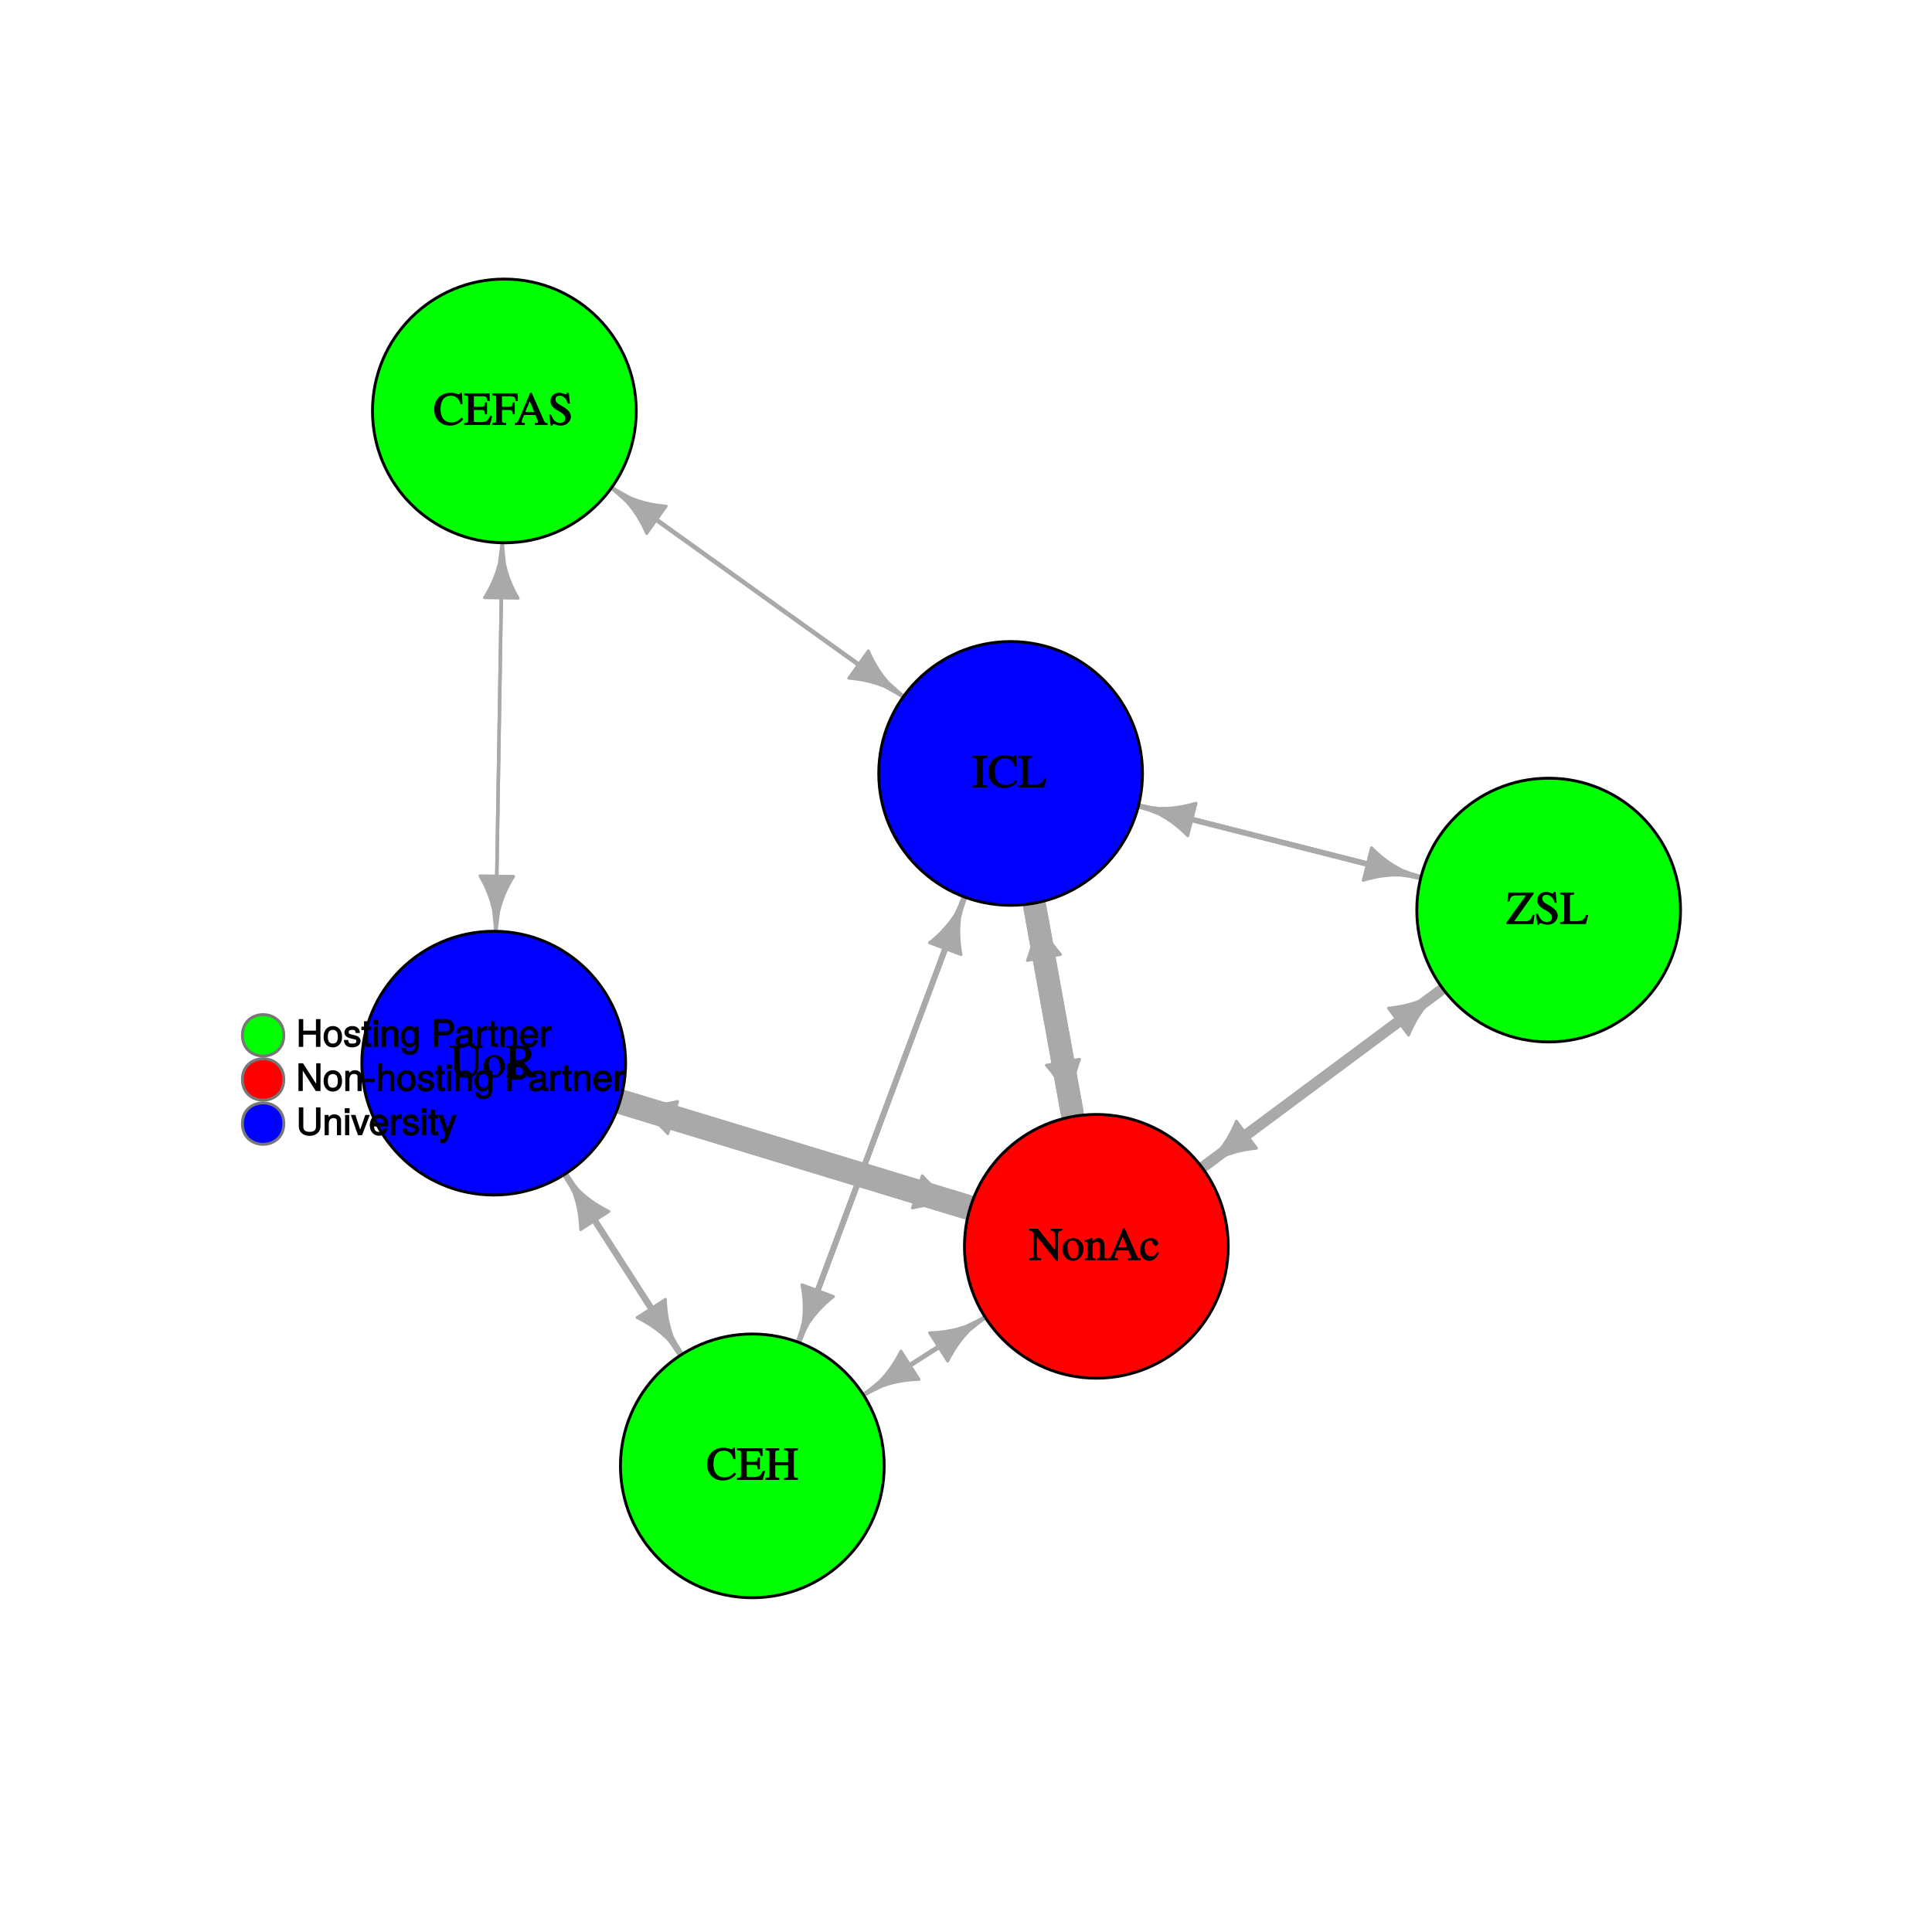 <?xml version="1.0" encoding="UTF-8"?>
<svg xmlns="http://www.w3.org/2000/svg" xmlns:xlink="http://www.w3.org/1999/xlink" width="504pt" height="504pt" viewBox="0 0 504 504" version="1.1">
<defs>
<g>
<symbol overflow="visible" id="glyph0-0">
<path style="stroke:none;" d=""/>
</symbol>
<symbol overflow="visible" id="glyph0-1">
<path style="stroke:none;" d="M 3.906 -0.141 L 3.906 -0.516 C 2.797 -0.562 2.734 -0.578 2.734 -1.453 L 2.734 -6.781 C 2.734 -7.656 2.766 -7.672 3.906 -7.719 L 3.906 -8.25 L 0.078 -8.25 L 0.078 -7.719 C 1.234 -7.656 1.234 -7.672 1.234 -6.781 L 1.234 -1.453 C 1.234 -0.547 1.219 -0.562 0.078 -0.516 L 0.078 0 L 3.906 0 Z M 3.906 -0.141 "/>
</symbol>
<symbol overflow="visible" id="glyph0-2">
<path style="stroke:none;" d="M 7.688 -1.609 L 7.375 -1.922 C 6.391 -0.969 5.703 -0.656 4.703 -0.656 C 3.984 -0.656 3.438 -0.828 2.922 -1.25 C 2.219 -1.844 1.859 -2.812 1.859 -4.203 C 1.859 -6.375 2.844 -7.625 4.578 -7.625 C 5.281 -7.625 5.781 -7.422 6.266 -6.938 C 6.641 -6.547 6.797 -6.328 7.062 -5.406 L 7.578 -5.406 L 7.453 -8.406 L 6.984 -8.406 C 6.859 -8 6.812 -8.016 6.594 -8.016 C 6.469 -8.016 6.297 -8.047 6.109 -8.125 C 5.516 -8.312 4.938 -8.406 4.344 -8.406 C 3.422 -8.406 2.359 -8.016 1.625 -7.422 C 0.719 -6.656 0.188 -5.406 0.188 -4.047 C 0.188 -1.609 1.938 0.172 4.312 0.172 C 5.672 0.172 6.953 -0.422 7.781 -1.516 Z M 7.688 -1.609 "/>
</symbol>
<symbol overflow="visible" id="glyph0-3">
<path style="stroke:none;" d="M 7.172 -2.391 L 6.797 -2.391 C 6.547 -1.812 6.422 -1.641 6.25 -1.453 C 5.828 -0.953 5.281 -0.766 4.25 -0.766 L 3.438 -0.766 C 2.562 -0.766 2.547 -0.688 2.547 -1.109 L 2.547 -6.781 C 2.547 -7.625 2.578 -7.656 3.656 -7.719 L 3.656 -8.25 L 0 -8.25 L 0 -7.719 C 1.031 -7.641 1.047 -7.625 1.047 -6.781 L 1.047 -1.453 C 1.047 -0.594 1.016 -0.594 0 -0.516 L 0 0 L 6.703 0 L 7.344 -2.391 Z M 7.172 -2.391 "/>
</symbol>
<symbol overflow="visible" id="glyph0-4">
<path style="stroke:none;" d="M 8.594 -7.859 L 8.594 -8.25 L 5.531 -8.25 L 5.531 -7.719 C 6.609 -7.641 6.656 -7.531 6.656 -6.328 L 6.656 -3.078 C 6.656 -2.266 6.609 -1.922 6.422 -1.562 C 6.094 -0.984 5.438 -0.656 4.531 -0.656 C 3.688 -0.656 3.188 -0.906 2.875 -1.469 C 2.656 -1.844 2.609 -2.188 2.609 -2.938 L 2.609 -6.781 C 2.609 -7.641 2.609 -7.625 3.703 -7.734 L 3.703 -8.25 L 0.031 -8.25 L 0.031 -7.719 C 1.109 -7.641 1.109 -7.656 1.109 -6.781 L 1.109 -3.031 C 1.109 -0.953 2.219 0.172 4.266 0.172 C 5.562 0.172 6.562 -0.281 7.031 -1.109 C 7.312 -1.609 7.469 -2.266 7.469 -3.188 L 7.469 -6.328 C 7.469 -7.547 7.469 -7.594 8.594 -7.734 Z M 8.594 -7.859 "/>
</symbol>
<symbol overflow="visible" id="glyph0-5">
<path style="stroke:none;" d="M 5.766 -2.953 C 5.766 -4.531 4.531 -5.812 3 -5.812 C 1.438 -5.812 0.203 -4.516 0.203 -2.859 C 0.203 -1.234 1.469 0.125 2.969 0.125 C 4.484 0.125 5.766 -1.297 5.766 -2.953 Z M 4.422 -2.531 C 4.422 -1.172 4.016 -0.516 3.125 -0.516 C 2.656 -0.516 2.297 -0.75 2.047 -1.234 C 1.719 -1.859 1.562 -2.594 1.562 -3.438 C 1.562 -4.578 1.984 -5.188 2.844 -5.188 C 3.859 -5.188 4.422 -4.172 4.422 -2.531 Z M 4.422 -2.531 "/>
</symbol>
<symbol overflow="visible" id="glyph0-6">
<path style="stroke:none;" d="M 8.047 -0.141 L 8.047 -0.516 C 7.453 -0.562 7.312 -0.641 6.953 -1.047 L 4.641 -3.875 C 5.203 -3.984 5.656 -4.156 6.047 -4.484 C 6.438 -4.797 6.703 -5.406 6.703 -5.969 C 6.703 -6.484 6.5 -7.047 6.188 -7.391 C 5.734 -7.891 4.641 -8.25 3.516 -8.25 L 0.062 -8.25 L 0.062 -7.734 C 1.109 -7.625 1.078 -7.625 1.078 -6.781 L 1.078 -1.578 C 1.078 -0.594 1.109 -0.594 0.062 -0.516 L 0.062 0 L 3.656 0 L 3.656 -0.516 C 2.609 -0.594 2.578 -0.594 2.578 -1.453 L 2.578 -3.672 L 3.062 -3.688 L 5.906 0 L 8.047 0 Z M 5.109 -6 C 5.109 -5.406 4.891 -5 4.469 -4.781 C 3.906 -4.469 3.594 -4.438 2.578 -4.422 L 2.578 -7.219 C 2.578 -7.547 2.578 -7.5 3.062 -7.5 C 4.562 -7.5 5.109 -7.125 5.109 -6 Z M 5.109 -6 "/>
</symbol>
<symbol overflow="visible" id="glyph0-7">
<path style="stroke:none;" d="M 7.156 -2.328 L 6.75 -2.328 C 6.078 -0.875 5.719 -0.75 4 -0.75 L 3.672 -0.75 C 3.094 -0.75 2.719 -0.75 2.609 -0.828 C 2.531 -0.875 2.547 -0.875 2.547 -1.109 L 2.547 -3.922 L 4.266 -3.922 C 5.25 -3.922 5.281 -3.906 5.453 -2.766 L 5.984 -2.766 L 5.984 -5.859 L 5.453 -5.859 C 5.281 -4.719 5.234 -4.719 4.266 -4.719 L 2.547 -4.719 L 2.547 -7.219 C 2.547 -7.562 2.484 -7.484 2.812 -7.484 L 4.422 -7.484 C 5.781 -7.484 5.906 -7.453 6.125 -6.234 L 6.688 -6.234 L 6.641 -8.25 L 0 -8.25 L 0 -7.719 C 1.031 -7.641 1.047 -7.625 1.047 -6.781 L 1.047 -1.453 C 1.047 -0.594 1.016 -0.594 0 -0.516 L 0 0 L 6.719 0 L 7.328 -2.328 Z M 7.156 -2.328 "/>
</symbol>
<symbol overflow="visible" id="glyph0-8">
<path style="stroke:none;" d="M 8.562 -0.141 L 8.562 -0.516 C 7.531 -0.594 7.5 -0.594 7.5 -1.453 L 7.5 -6.781 C 7.5 -7.641 7.5 -7.625 8.562 -7.734 L 8.562 -8.25 L 4.938 -8.25 L 4.938 -7.734 C 6.016 -7.625 6 -7.641 6 -6.781 L 6 -4.609 L 2.641 -4.609 L 2.641 -6.781 C 2.641 -7.641 2.641 -7.625 3.703 -7.734 L 3.703 -8.25 L 0.078 -8.25 L 0.078 -7.734 C 1.156 -7.625 1.141 -7.641 1.141 -6.781 L 1.141 -1.578 C 1.141 -0.578 1.156 -0.594 0.078 -0.516 L 0.078 0 L 3.703 0 L 3.703 -0.516 C 2.656 -0.594 2.641 -0.594 2.641 -1.453 L 2.641 -3.781 L 6 -3.781 L 6 -1.578 C 6 -0.578 6.031 -0.594 4.938 -0.516 L 4.938 0 L 8.562 0 Z M 8.562 -0.141 "/>
</symbol>
<symbol overflow="visible" id="glyph0-9">
<path style="stroke:none;" d="M 7.156 -2.406 L 6.797 -2.406 C 6.547 -1.578 6.453 -1.438 6.219 -1.172 C 5.922 -0.875 5.516 -0.75 4.828 -0.75 L 2.016 -0.75 L 7.062 -7.859 L 7.062 -8.25 L 0.484 -8.25 L 0.219 -5.891 L 0.797 -5.891 C 0.922 -6.625 0.984 -6.75 1.188 -7.016 C 1.469 -7.359 1.906 -7.484 2.703 -7.484 L 5.062 -7.484 L -0.031 -0.375 L -0.031 0 L 6.984 0 L 7.312 -2.406 Z M 7.156 -2.406 "/>
</symbol>
<symbol overflow="visible" id="glyph0-10">
<path style="stroke:none;" d="M 6.031 -2.156 C 6.031 -3.156 5.328 -4.031 3.75 -4.891 C 2.484 -5.578 2.016 -6 2.016 -6.656 C 2.016 -7.312 2.391 -7.625 3.125 -7.625 C 3.672 -7.625 4.062 -7.422 4.484 -7 C 4.859 -6.609 4.984 -6.406 5.219 -5.562 L 5.766 -5.562 L 5.484 -8.406 L 4.984 -8.406 C 4.922 -7.984 4.938 -8 4.734 -8 C 4.609 -8 4.422 -8.047 4.203 -8.141 C 3.75 -8.312 3.328 -8.406 2.906 -8.406 C 2.438 -8.406 1.828 -8.172 1.438 -7.859 C 0.969 -7.469 0.703 -6.859 0.703 -6.188 C 0.703 -5.25 1.266 -4.469 2.609 -3.75 C 3.484 -3.281 4.109 -2.812 4.406 -2.359 C 4.516 -2.188 4.531 -2.047 4.531 -1.75 C 4.531 -0.953 4.078 -0.562 3.203 -0.562 C 2.125 -0.562 1.516 -1.062 0.859 -2.688 L 0.344 -2.688 L 0.75 0.156 L 1.25 0.156 C 1.266 -0.219 1.281 -0.234 1.469 -0.234 C 1.594 -0.234 1.797 -0.188 2.031 -0.109 C 2.484 0.078 2.969 0.172 3.438 0.172 C 4.844 0.172 6.031 -0.922 6.031 -2.156 Z M 6.031 -2.156 "/>
</symbol>
<symbol overflow="visible" id="glyph0-11">
<path style="stroke:none;" d="M 6.688 -6.375 L 6.641 -8.25 L 0 -8.25 L 0 -7.719 C 1.031 -7.641 1.047 -7.625 1.047 -6.781 L 1.047 -1.578 C 1.047 -0.594 1.062 -0.594 0 -0.516 L 0 0 L 3.641 0 L 3.641 -0.516 C 2.578 -0.578 2.547 -0.594 2.547 -1.453 L 2.547 -3.922 L 4.156 -3.922 C 5.125 -3.922 5.188 -3.891 5.359 -2.766 L 5.875 -2.766 L 5.875 -5.859 L 5.359 -5.859 C 5.188 -4.734 5.109 -4.719 4.156 -4.719 L 2.547 -4.719 L 2.547 -7.219 C 2.547 -7.562 2.469 -7.484 2.797 -7.484 L 4.422 -7.484 C 5.781 -7.484 5.906 -7.453 6.125 -6.234 L 6.688 -6.234 Z M 6.688 -6.375 "/>
</symbol>
<symbol overflow="visible" id="glyph0-12">
<path style="stroke:none;" d="M 8.609 -0.141 L 8.609 -0.516 C 7.938 -0.562 7.938 -0.531 7.531 -1.422 L 4.469 -8.391 L 4.078 -8.391 L 1.531 -2.344 C 0.75 -0.594 0.75 -0.562 0.031 -0.516 L 0.031 0 L 2.688 0 L 2.688 -0.531 C 1.984 -0.531 1.875 -0.531 1.875 -0.859 C 1.875 -1.016 1.906 -1.172 1.969 -1.328 L 2.453 -2.594 L 5.453 -2.594 L 5.875 -1.578 C 6.031 -1.25 6.109 -0.953 6.109 -0.766 C 6.109 -0.656 6.078 -0.641 5.969 -0.594 C 5.828 -0.5 5.844 -0.531 5.266 -0.531 L 5.266 0 L 8.609 0 Z M 5.359 -3.391 L 2.781 -3.391 L 4.109 -6.531 L 3.828 -6.531 L 5.156 -3.391 Z M 5.359 -3.391 "/>
</symbol>
<symbol overflow="visible" id="glyph0-13">
<path style="stroke:none;" d="M 8.609 -7.859 L 8.609 -8.25 L 5.516 -8.25 L 5.516 -7.719 C 6.125 -7.688 6.188 -7.672 6.359 -7.562 C 6.594 -7.391 6.672 -7.062 6.672 -6.328 L 6.672 -2.281 L 6.906 -2.391 L 2.25 -8.25 L 0 -8.25 L 0 -7.719 C 0.656 -7.719 0.719 -7.656 1.156 -7.141 L 1.156 -1.906 C 1.156 -0.672 1.141 -0.594 0 -0.516 L 0 0 L 3.094 0 L 3.094 -0.516 C 2.047 -0.578 1.969 -0.703 1.969 -1.906 L 1.969 -6.609 L 1.734 -6.5 L 7.062 0.125 L 7.469 0.125 L 7.469 -6.328 C 7.469 -7.047 7.562 -7.375 7.781 -7.531 C 7.953 -7.656 8.031 -7.672 8.609 -7.734 Z M 8.609 -7.859 "/>
</symbol>
<symbol overflow="visible" id="glyph0-14">
<path style="stroke:none;" d="M 5.953 -0.141 L 5.953 -0.453 C 5.234 -0.547 5.219 -0.531 5.219 -1.109 L 5.219 -3.859 C 5.219 -4.984 4.562 -5.812 3.672 -5.812 C 3.125 -5.812 2.641 -5.562 2.062 -5.016 L 2.062 -5.75 L 1.844 -5.812 C 1.266 -5.609 0.859 -5.469 0.047 -5.234 L 0.047 -4.703 C 0.359 -4.844 0.391 -4.828 0.516 -4.828 C 0.859 -4.828 0.812 -4.781 0.812 -4.203 L 0.812 -1.219 C 0.812 -0.547 0.828 -0.531 0.078 -0.469 L 0.078 0 L 2.891 0 L 2.891 -0.469 C 2.141 -0.531 2.094 -0.516 2.094 -0.953 L 2.094 -4.25 C 2.641 -4.75 2.812 -4.859 3.203 -4.859 C 3.797 -4.859 3.938 -4.625 3.938 -3.844 L 3.938 -1.328 C 3.938 -0.578 3.922 -0.531 3.188 -0.469 L 3.188 0 L 5.953 0 Z M 5.953 -0.141 "/>
</symbol>
<symbol overflow="visible" id="glyph0-15">
<path style="stroke:none;" d="M 5.047 -2.016 L 4.734 -2.203 C 4.094 -1.281 3.766 -1.047 3.078 -1.047 C 1.984 -1.047 1.359 -1.844 1.359 -3.234 C 1.359 -4.469 1.891 -5.172 2.859 -5.172 C 3.281 -5.172 3.297 -5.188 3.422 -4.734 L 3.484 -4.469 C 3.594 -4.125 3.953 -3.781 4.219 -3.781 C 4.531 -3.781 4.906 -4.156 4.906 -4.422 C 4.906 -5.094 3.938 -5.812 2.922 -5.812 C 2.359 -5.812 1.688 -5.562 1.203 -5.156 C 0.547 -4.625 0.156 -3.688 0.156 -2.688 C 0.156 -1.141 1.25 0.125 2.578 0.125 C 3.094 0.125 3.641 -0.078 4.062 -0.422 C 4.422 -0.703 4.656 -1.062 5.109 -1.953 Z M 5.047 -2.016 "/>
</symbol>
<symbol overflow="visible" id="glyph1-0">
<path style="stroke:none;" d=""/>
</symbol>
<symbol overflow="visible" id="glyph1-1">
<path style="stroke:none;" d="M 6.312 -0.125 L 6.312 -7.25 L 5.141 -7.25 L 5.141 -4.234 L 1.828 -4.234 L 1.828 -7.25 L 0.656 -7.25 L 0.656 0 L 1.828 0 L 1.828 -3.188 L 5.141 -3.188 L 5.141 0 L 6.312 0 Z M 6.312 -0.125 "/>
</symbol>
<symbol overflow="visible" id="glyph1-2">
<path style="stroke:none;" d="M 5.031 -2.594 C 5.031 -4.344 4.062 -5.438 2.609 -5.438 C 1.203 -5.438 0.203 -4.328 0.203 -2.641 C 0.203 -0.953 1.188 0.141 2.625 0.141 C 4.031 0.141 5.031 -0.953 5.031 -2.594 Z M 3.922 -2.609 C 3.922 -1.422 3.5 -0.859 2.625 -0.859 C 1.734 -0.859 1.312 -1.422 1.312 -2.641 C 1.312 -3.844 1.734 -4.438 2.625 -4.438 C 3.516 -4.438 3.922 -3.859 3.922 -2.609 Z M 3.922 -2.609 "/>
</symbol>
<symbol overflow="visible" id="glyph1-3">
<path style="stroke:none;" d="M 4.531 -1.531 C 4.531 -2.281 3.984 -2.797 2.984 -3.031 L 2.219 -3.219 C 1.562 -3.375 1.422 -3.438 1.422 -3.797 C 1.422 -4.266 1.703 -4.438 2.344 -4.438 C 3 -4.438 3.188 -4.281 3.219 -3.625 L 4.344 -3.625 C 4.328 -4.734 3.547 -5.438 2.375 -5.438 C 1.203 -5.438 0.312 -4.688 0.312 -3.766 C 0.312 -2.969 0.859 -2.469 2.047 -2.188 L 2.797 -2 C 3.344 -1.875 3.422 -1.828 3.422 -1.469 C 3.422 -1 3.094 -0.859 2.391 -0.859 C 1.672 -0.859 1.406 -0.891 1.281 -1.797 L 0.172 -1.797 C 0.219 -0.5 1.016 0.141 2.328 0.141 C 3.594 0.141 4.531 -0.562 4.531 -1.531 Z M 4.531 -1.531 "/>
</symbol>
<symbol overflow="visible" id="glyph1-4">
<path style="stroke:none;" d="M 2.578 -0.125 L 2.578 -0.969 C 2.328 -0.906 2.203 -0.891 2.047 -0.891 C 1.703 -0.891 1.75 -0.859 1.75 -1.203 L 1.75 -4.375 L 2.578 -4.375 L 2.578 -5.281 L 1.75 -5.281 L 1.75 -6.672 L 0.672 -6.672 L 0.672 -5.281 L -0.016 -5.281 L -0.016 -4.375 L 0.672 -4.375 L 0.672 -0.859 C 0.672 -0.344 1.156 0.062 1.781 0.062 C 1.969 0.062 2.172 0.047 2.578 -0.016 Z M 2.578 -0.125 "/>
</symbol>
<symbol overflow="visible" id="glyph1-5">
<path style="stroke:none;" d="M 1.609 -0.125 L 1.609 -5.281 L 0.531 -5.281 L 0.531 0 L 1.609 0 Z M 1.703 -5.906 L 1.703 -7.047 L 0.438 -7.047 L 0.438 -5.781 L 1.703 -5.781 Z M 1.703 -5.906 "/>
</symbol>
<symbol overflow="visible" id="glyph1-6">
<path style="stroke:none;" d="M 4.812 -0.125 L 4.812 -3.922 C 4.812 -4.766 4.047 -5.438 3.078 -5.438 C 2.328 -5.438 1.75 -5.109 1.312 -4.406 L 1.547 -4.312 L 1.547 -5.281 L 0.531 -5.281 L 0.531 0 L 1.609 0 L 1.609 -2.891 C 1.609 -3.922 2.031 -4.469 2.844 -4.469 C 3.469 -4.469 3.734 -4.219 3.734 -3.609 L 3.734 0 L 4.812 0 Z M 4.812 -0.125 "/>
</symbol>
<symbol overflow="visible" id="glyph1-7">
<path style="stroke:none;" d="M 4.828 -0.953 L 4.828 -5.281 L 3.812 -5.281 L 3.812 -4.422 L 4.047 -4.516 C 3.641 -5.109 3.062 -5.438 2.422 -5.438 C 1.141 -5.438 0.141 -4.219 0.141 -2.594 C 0.141 -1 1.172 0.141 2.344 0.141 C 2.984 0.141 3.516 -0.156 4.047 -0.797 L 3.812 -0.875 L 3.812 -0.547 C 3.812 0.781 3.406 1.156 2.469 1.156 C 1.844 1.156 1.484 1.062 1.375 0.312 L 0.281 0.312 C 0.391 1.406 1.266 2.094 2.453 2.094 C 4.016 2.094 4.828 1.266 4.828 -0.953 Z M 3.734 -2.609 C 3.734 -1.406 3.359 -0.859 2.516 -0.859 C 1.641 -0.859 1.25 -1.422 1.25 -2.641 C 1.25 -3.844 1.656 -4.438 2.5 -4.438 C 3.375 -4.438 3.734 -3.828 3.734 -2.609 Z M 3.734 -2.609 "/>
</symbol>
<symbol overflow="visible" id="glyph1-8">
<path style="stroke:none;" d=""/>
</symbol>
<symbol overflow="visible" id="glyph1-9">
<path style="stroke:none;" d="M 6.047 -5.062 C 6.047 -6.375 5.141 -7.25 3.766 -7.25 L 0.734 -7.25 L 0.734 0 L 1.906 0 L 1.906 -2.969 L 3.969 -2.969 C 5.109 -2.969 6.047 -3.906 6.047 -5.062 Z M 4.844 -5.109 C 4.844 -4.344 4.484 -4.016 3.625 -4.016 L 1.906 -4.016 L 1.906 -6.203 L 3.625 -6.203 C 4.484 -6.203 4.844 -5.875 4.844 -5.109 Z M 4.844 -5.109 "/>
</symbol>
<symbol overflow="visible" id="glyph1-10">
<path style="stroke:none;" d="M 5.266 -0.141 L 5.266 -0.906 C 5.047 -0.859 5.016 -0.859 4.953 -0.859 C 4.688 -0.859 4.656 -0.875 4.656 -1.125 L 4.656 -3.922 C 4.656 -4.812 3.875 -5.438 2.641 -5.438 C 1.422 -5.438 0.531 -4.828 0.469 -3.547 L 1.547 -3.547 C 1.625 -4.281 1.859 -4.438 2.609 -4.438 C 3.328 -4.438 3.594 -4.281 3.594 -3.812 L 3.594 -3.594 C 3.594 -3.266 3.531 -3.25 2.891 -3.172 C 1.766 -3.031 1.594 -3 1.281 -2.875 C 0.703 -2.625 0.266 -2.047 0.266 -1.422 C 0.266 -0.516 1.031 0.141 2.047 0.141 C 2.703 0.141 3.422 -0.156 3.672 -0.438 C 3.703 -0.328 4.188 0.062 4.578 0.062 C 4.75 0.062 4.875 0.047 5.266 -0.047 Z M 3.594 -1.859 C 3.594 -1.141 3 -0.812 2.219 -0.812 C 1.609 -0.812 1.375 -0.906 1.375 -1.453 C 1.375 -1.969 1.594 -2.078 2.453 -2.203 C 3.297 -2.328 3.469 -2.359 3.594 -2.422 Z M 3.594 -1.859 "/>
</symbol>
<symbol overflow="visible" id="glyph1-11">
<path style="stroke:none;" d="M 3.219 -4.453 L 3.219 -5.375 C 2.938 -5.422 2.875 -5.438 2.766 -5.438 C 2.25 -5.438 1.75 -5.078 1.297 -4.344 L 1.531 -4.234 L 1.531 -5.281 L 0.531 -5.281 L 0.531 0 L 1.609 0 L 1.609 -2.734 C 1.609 -3.859 1.844 -4.312 3.219 -4.328 Z M 3.219 -4.453 "/>
</symbol>
<symbol overflow="visible" id="glyph1-12">
<path style="stroke:none;" d="M 5.062 -2.406 C 5.062 -3.141 5 -3.594 4.859 -3.969 C 4.531 -4.797 3.625 -5.438 2.688 -5.438 C 1.281 -5.438 0.234 -4.266 0.234 -2.609 C 0.234 -0.953 1.25 0.141 2.672 0.141 C 3.812 0.141 4.75 -0.641 4.984 -1.781 L 3.906 -1.781 C 3.641 -0.984 3.344 -0.859 2.703 -0.859 C 1.859 -0.859 1.375 -1.25 1.359 -2.281 L 5.062 -2.281 Z M 4.156 -3.031 C 4.156 -3.031 3.969 -3.172 3.969 -3.188 L 1.375 -3.188 C 1.438 -3.953 1.875 -4.438 2.672 -4.438 C 3.469 -4.438 3.922 -3.906 3.922 -3.125 Z M 4.156 -3.031 "/>
</symbol>
<symbol overflow="visible" id="glyph1-13">
<path style="stroke:none;" d="M 6.328 -0.125 L 6.328 -7.25 L 5.203 -7.25 L 5.203 -1.406 L 5.453 -1.5 L 1.766 -7.25 L 0.578 -7.25 L 0.578 0 L 1.703 0 L 1.703 -5.797 L 1.469 -5.703 L 5.109 0 L 6.328 0 Z M 6.328 -0.125 "/>
</symbol>
<symbol overflow="visible" id="glyph1-14">
<path style="stroke:none;" d="M 2.859 -2.422 L 2.859 -3.25 L 0.297 -3.25 L 0.297 -2.297 L 2.859 -2.297 Z M 2.859 -2.422 "/>
</symbol>
<symbol overflow="visible" id="glyph1-15">
<path style="stroke:none;" d="M 4.797 -0.125 L 4.797 -3.922 C 4.797 -4.766 4.062 -5.438 3.078 -5.438 C 2.375 -5.438 1.828 -5.172 1.359 -4.562 L 1.609 -4.469 L 1.609 -7.25 L 0.531 -7.25 L 0.531 0 L 1.609 0 L 1.609 -2.891 C 1.609 -3.922 2 -4.469 2.828 -4.469 C 3.391 -4.469 3.719 -4.266 3.719 -3.609 L 3.719 0 L 4.797 0 Z M 4.797 -0.125 "/>
</symbol>
<symbol overflow="visible" id="glyph1-16">
<path style="stroke:none;" d="M 6.328 -2.25 L 6.328 -7.25 L 5.156 -7.25 L 5.156 -2.25 C 5.156 -1.312 4.609 -0.875 3.484 -0.875 C 2.453 -0.875 1.844 -1.234 1.844 -2.25 L 1.844 -7.25 L 0.672 -7.25 L 0.672 -2.25 C 0.672 -0.828 1.828 0.172 3.484 0.172 C 5.125 0.172 6.328 -0.859 6.328 -2.25 Z M 6.328 -2.25 "/>
</symbol>
<symbol overflow="visible" id="glyph1-17">
<path style="stroke:none;" d="M 4.656 -5.281 L 3.672 -5.281 L 2.203 -1.078 L 2.469 -1.078 L 1.094 -5.281 L -0.094 -5.281 L 1.766 0 L 2.828 0 L 4.844 -5.281 Z M 4.656 -5.281 "/>
</symbol>
<symbol overflow="visible" id="glyph1-18">
<path style="stroke:none;" d="M 4.578 -5.281 L 3.625 -5.281 L 2.188 -1.234 L 2.469 -1.234 L 1.141 -5.281 L 0 -5.281 L 1.75 -0.109 L 1.438 0.688 C 1.312 1.047 1.281 1.047 0.938 1.047 C 0.828 1.047 0.688 1.031 0.375 0.953 L 0.375 1.906 C 0.578 2.016 0.844 2.094 1.062 2.094 C 1.625 2.094 2.219 1.656 2.484 0.938 L 4.766 -5.281 Z M 4.578 -5.281 "/>
</symbol>
</g>
</defs>
<g id="surface1">
<rect x="0" y="0" width="504" height="504" style="fill:rgb(100%,100%,100%);fill-opacity:1;stroke:none;"/>
<path style="fill:none;stroke-width:1.5;stroke-linecap:round;stroke-linejoin:round;stroke:rgb(66.275%,66.275%,66.275%);stroke-opacity:1;stroke-miterlimit:10;" d="M 251.113 235.344 L 251.074 235.453 L 250.809 236.164 L 250.164 237.895 L 249.074 240.816 L 247.57 244.848 L 245.758 249.699 L 243.789 254.98 L 241.793 260.332 L 239.871 265.48 L 238.082 270.277 L 236.441 274.68 L 234.938 278.703 L 233.555 282.422 L 232.25 285.914 L 230.996 289.273 L 229.867 292.305 L 228.637 295.598 L 227.387 298.953 L 226.078 302.457 L 224.684 306.199 L 223.168 310.266 L 221.508 314.715 L 219.695 319.57 L 217.75 324.781 L 215.73 330.195 L 213.738 335.539 L 211.906 340.453 L 210.379 344.543 L 209.27 347.52 L 208.605 349.297 L 208.328 350.043 L 208.281 350.168 "/>
<path style="fill:none;stroke-width:1.425;stroke-linecap:round;stroke-linejoin:round;stroke:rgb(66.275%,66.275%,66.275%);stroke-opacity:1;stroke-miterlimit:10;" d="M 298.379 210.586 L 298.523 210.621 L 299.418 210.848 L 301.488 211.375 L 304.719 212.195 L 308.742 213.215 L 313.043 214.309 L 317.215 215.367 L 321.031 216.336 L 324.441 217.203 L 327.504 217.98 L 330.324 218.699 L 333.027 219.383 L 334.055 219.645 L 336.711 220.32 L 339.461 221.02 L 342.418 221.77 L 345.695 222.602 L 349.383 223.539 L 353.473 224.578 L 357.836 225.684 L 362.137 226.777 L 365.898 227.73 L 368.645 228.43 L 370.156 228.812 L 370.633 228.934 L 370.66 228.941 "/>
<path style="fill:none;stroke-width:1.125;stroke-linecap:round;stroke-linejoin:round;stroke:rgb(66.275%,66.275%,66.275%);stroke-opacity:1;stroke-miterlimit:10;" d="M 234.5 180.898 L 234.391 180.82 L 233.699 180.324 L 232.059 179.148 L 229.395 177.242 L 225.914 174.75 L 221.98 171.934 L 217.965 169.059 L 214.133 166.316 L 210.621 163.801 L 207.445 161.527 L 204.57 159.469 L 201.91 157.562 L 199.375 155.746 L 197.41 154.344 L 194.934 152.566 L 192.387 150.746 L 189.691 148.812 L 186.75 146.707 L 183.492 144.375 L 179.883 141.789 L 175.957 138.98 L 171.871 136.055 L 167.906 133.219 L 164.445 130.738 L 161.84 128.871 L 160.27 127.746 L 159.629 127.289 L 159.543 127.227 "/>
<path style="fill:none;stroke-width:6;stroke-linecap:round;stroke-linejoin:round;stroke:rgb(66.275%,66.275%,66.275%);stroke-opacity:1;stroke-miterlimit:10;" d="M 270.031 237.027 L 270.062 237.195 L 270.246 238.215 L 270.652 240.453 L 271.242 243.707 L 271.914 247.418 L 272.578 251.066 L 273.176 254.359 L 273.699 257.254 L 274.164 259.828 L 274.598 262.223 L 274.863 263.684 L 275.285 266 L 275.727 268.438 L 276.211 271.125 L 276.766 274.188 L 277.398 277.676 L 278.09 281.473 L 278.77 285.227 L 279.336 288.363 L 279.703 290.379 L 279.848 291.188 L 279.867 291.281 "/>
<path style="fill:none;stroke-width:1.65;stroke-linecap:round;stroke-linejoin:round;stroke:rgb(66.275%,66.275%,66.275%);stroke-opacity:1;stroke-miterlimit:10;" d="M 148.164 307.5 L 148.258 307.645 L 148.816 308.516 L 150.047 310.434 L 151.832 313.211 L 153.863 316.375 L 155.852 319.473 L 157.648 322.266 L 159.219 324.719 L 160.621 326.898 L 161.926 328.934 L 162.66 330.074 L 163.926 332.047 L 165.258 334.121 L 166.73 336.41 L 168.406 339.023 L 170.316 342 L 172.395 345.238 L 174.441 348.422 L 176.137 351.066 L 177.211 352.738 L 177.629 353.391 L 177.672 353.453 "/>
<path style="fill:none;stroke-width:0.9;stroke-linecap:round;stroke-linejoin:round;stroke:rgb(66.275%,66.275%,66.275%);stroke-opacity:1;stroke-miterlimit:10;" d="M 129.383 241.504 L 129.387 241.375 L 129.398 240.551 L 129.43 238.582 L 129.484 235.344 L 129.555 231.039 L 129.637 226.082 L 129.719 220.926 L 129.801 215.918 L 129.875 211.27 L 129.945 207.047 L 130.008 203.215 L 130.066 199.695 L 130.117 196.383 L 130.172 193.176 L 130.191 192.031 L 130.242 188.859 L 130.293 185.609 L 130.352 182.18 L 130.41 178.461 L 130.477 174.371 L 130.551 169.848 L 130.633 164.914 L 130.715 159.719 L 130.801 154.543 L 130.879 149.812 L 130.941 145.984 L 130.984 143.371 L 131.004 142.016 L 131.012 141.613 L 131.012 141.594 "/>
<path style="fill:none;stroke-width:6.45;stroke-linecap:round;stroke-linejoin:round;stroke:rgb(66.275%,66.275%,66.275%);stroke-opacity:1;stroke-miterlimit:10;" d="M 163.09 287.766 L 163.219 287.805 L 164.027 288.051 L 165.945 288.633 L 169.07 289.582 L 173.172 290.828 L 177.832 292.246 L 182.613 293.699 L 187.191 295.09 L 191.402 296.371 L 195.211 297.531 L 198.664 298.578 L 201.852 299.547 L 204.879 300.469 L 207.629 301.305 L 210.574 302.199 L 213.598 303.117 L 216.801 304.094 L 220.285 305.152 L 224.137 306.324 L 228.406 307.621 L 233.047 309.031 L 237.898 310.508 L 242.641 311.945 L 246.832 313.223 L 250.051 314.199 L 252.055 314.809 L 252.934 315.074 L 253.086 315.121 "/>
<path style="fill:none;stroke-width:1.5;stroke-linecap:round;stroke-linejoin:round;stroke:rgb(66.275%,66.275%,66.275%);stroke-opacity:1;stroke-miterlimit:10;" d="M 208.785 348.82 L 208.824 348.711 L 209.09 347.996 L 209.734 346.27 L 210.824 343.348 L 212.328 339.316 L 214.141 334.465 L 216.109 329.184 L 218.105 323.832 L 220.027 318.684 L 221.816 313.883 L 223.457 309.484 L 224.961 305.457 L 226.344 301.742 L 227.648 298.25 L 228.902 294.891 L 230.035 291.855 L 231.262 288.566 L 232.512 285.207 L 233.82 281.707 L 235.215 277.965 L 236.73 273.898 L 238.391 269.449 L 240.203 264.59 L 242.148 259.379 L 244.168 253.969 L 246.16 248.621 L 247.992 243.711 L 249.52 239.621 L 250.629 236.641 L 251.293 234.863 L 251.57 234.117 L 251.617 233.992 "/>
<path style="fill:none;stroke-width:1.65;stroke-linecap:round;stroke-linejoin:round;stroke:rgb(66.275%,66.275%,66.275%);stroke-opacity:1;stroke-miterlimit:10;" d="M 176.895 352.242 L 176.801 352.098 L 176.242 351.227 L 175.012 349.309 L 173.227 346.527 L 171.195 343.367 L 169.207 340.27 L 167.41 337.473 L 165.84 335.023 L 164.438 332.84 L 163.133 330.809 L 162.398 329.668 L 161.133 327.695 L 159.801 325.621 L 158.328 323.328 L 156.652 320.719 L 154.742 317.742 L 152.664 314.504 L 150.617 311.32 L 148.922 308.676 L 147.848 307.004 L 147.43 306.352 L 147.387 306.289 "/>
<path style="fill:none;stroke-width:1.2;stroke-linecap:round;stroke-linejoin:round;stroke:rgb(66.275%,66.275%,66.275%);stroke-opacity:1;stroke-miterlimit:10;" d="M 226.469 363.121 L 226.645 363.008 L 227.641 362.375 L 229.633 361.102 L 232.16 359.488 L 234.656 357.895 L 238.719 355.305 L 240.398 354.23 L 241.332 353.637 L 242.945 352.605 L 244.688 351.492 L 246.703 350.207 L 249.078 348.691 L 251.73 347 L 254.273 345.375 L 256.113 344.199 L 256.91 343.691 L 257.004 343.633 "/>
<path style="fill:none;stroke-width:1.425;stroke-linecap:round;stroke-linejoin:round;stroke:rgb(66.275%,66.275%,66.275%);stroke-opacity:1;stroke-miterlimit:10;" d="M 369.262 228.586 L 369.117 228.551 L 368.223 228.32 L 366.152 227.797 L 362.922 226.977 L 358.898 225.953 L 354.598 224.863 L 350.426 223.805 L 346.609 222.832 L 343.199 221.969 L 340.137 221.191 L 337.316 220.473 L 334.613 219.789 L 333.586 219.527 L 330.93 218.852 L 328.18 218.152 L 325.223 217.402 L 321.945 216.57 L 318.258 215.633 L 314.168 214.594 L 309.805 213.488 L 305.504 212.395 L 301.742 211.438 L 298.996 210.742 L 297.484 210.359 L 297.008 210.238 L 296.98 210.23 "/>
<path style="fill:none;stroke-width:2.85;stroke-linecap:round;stroke-linejoin:round;stroke:rgb(66.275%,66.275%,66.275%);stroke-opacity:1;stroke-miterlimit:10;" d="M 375.238 258.789 L 375.121 258.879 L 374.383 259.426 L 372.684 260.688 L 370.012 262.676 L 366.664 265.164 L 363.051 267.852 L 359.523 270.473 L 356.277 272.883 L 353.371 275.047 L 350.762 276.984 L 348.367 278.766 L 346.086 280.461 L 344.809 281.41 L 342.574 283.07 L 340.27 284.785 L 337.793 286.629 L 335.051 288.664 L 331.98 290.949 L 328.566 293.484 L 324.914 296.199 L 321.277 298.906 L 318.035 301.312 L 315.598 303.125 L 314.172 304.184 L 313.652 304.57 L 313.609 304.605 "/>
<path style="fill:none;stroke-width:1.125;stroke-linecap:round;stroke-linejoin:round;stroke:rgb(66.275%,66.275%,66.275%);stroke-opacity:1;stroke-miterlimit:10;" d="M 160.711 128.066 L 160.82 128.145 L 161.516 128.641 L 163.156 129.812 L 165.816 131.719 L 169.297 134.211 L 173.23 137.031 L 177.25 139.906 L 181.078 142.648 L 184.594 145.164 L 187.766 147.438 L 190.641 149.496 L 193.305 151.398 L 195.84 153.215 L 197.801 154.621 L 200.277 156.395 L 202.824 158.219 L 205.523 160.148 L 208.465 162.254 L 211.723 164.59 L 215.332 167.172 L 219.254 169.984 L 223.34 172.906 L 227.305 175.746 L 230.77 178.227 L 233.375 180.09 L 234.945 181.215 L 235.582 181.672 L 235.672 181.738 "/>
<path style="fill:none;stroke-width:0.9;stroke-linecap:round;stroke-linejoin:round;stroke:rgb(66.275%,66.275%,66.275%);stroke-opacity:1;stroke-miterlimit:10;" d="M 130.988 143.035 L 130.984 143.164 L 130.973 143.992 L 130.941 145.961 L 130.887 149.195 L 130.816 153.5 L 130.738 158.457 L 130.652 163.617 L 130.57 168.621 L 130.496 173.27 L 130.426 177.496 L 130.363 181.328 L 130.309 184.844 L 130.254 188.156 L 130.199 191.367 L 130.184 192.512 L 130.129 195.684 L 130.078 198.934 L 130.023 202.363 L 129.961 206.078 L 129.895 210.172 L 129.82 214.695 L 129.742 219.625 L 129.656 224.824 L 129.57 230 L 129.496 234.727 L 129.434 238.559 L 129.391 241.168 L 129.367 242.527 L 129.359 242.93 L 129.359 242.945 "/>
<path style="fill:none;stroke-width:6;stroke-linecap:round;stroke-linejoin:round;stroke:rgb(66.275%,66.275%,66.275%);stroke-opacity:1;stroke-miterlimit:10;" d="M 279.609 289.863 L 279.578 289.695 L 279.395 288.68 L 278.988 286.441 L 278.398 283.188 L 277.727 279.473 L 277.066 275.824 L 276.469 272.531 L 275.941 269.637 L 275.477 267.062 L 275.043 264.672 L 274.355 260.891 L 273.914 258.453 L 273.43 255.766 L 272.875 252.703 L 272.242 249.219 L 271.555 245.418 L 270.875 241.668 L 270.305 238.527 L 269.938 236.512 L 269.793 235.703 L 269.777 235.613 "/>
<path style="fill:none;stroke-width:6.45;stroke-linecap:round;stroke-linejoin:round;stroke:rgb(66.275%,66.275%,66.275%);stroke-opacity:1;stroke-miterlimit:10;" d="M 251.711 314.703 L 251.582 314.664 L 250.773 314.418 L 248.855 313.836 L 245.73 312.887 L 241.629 311.641 L 236.969 310.223 L 232.188 308.77 L 227.609 307.379 L 223.398 306.098 L 219.59 304.938 L 216.137 303.891 L 212.949 302.922 L 209.922 302 L 207.172 301.164 L 204.227 300.27 L 201.203 299.352 L 198 298.379 L 194.516 297.316 L 190.664 296.148 L 186.395 294.848 L 181.754 293.438 L 176.902 291.965 L 172.16 290.523 L 167.969 289.246 L 164.75 288.27 L 162.746 287.66 L 161.867 287.395 L 161.715 287.348 L 161.711 287.348 "/>
<path style="fill:none;stroke-width:1.2;stroke-linecap:round;stroke-linejoin:round;stroke:rgb(66.275%,66.275%,66.275%);stroke-opacity:1;stroke-miterlimit:10;" d="M 255.789 344.41 L 255.617 344.52 L 254.621 345.156 L 252.629 346.426 L 250.102 348.039 L 247.602 349.633 L 245.414 351.031 L 243.543 352.223 L 241.859 353.297 L 240.926 353.895 L 239.316 354.922 L 237.57 356.035 L 235.559 357.32 L 233.184 358.836 L 230.531 360.527 L 227.984 362.152 L 226.145 363.328 L 225.348 363.836 L 225.258 363.895 "/>
<path style="fill:none;stroke-width:2.85;stroke-linecap:round;stroke-linejoin:round;stroke:rgb(66.275%,66.275%,66.275%);stroke-opacity:1;stroke-miterlimit:10;" d="M 314.762 303.746 L 314.883 303.66 L 315.617 303.113 L 317.316 301.848 L 319.988 299.863 L 323.34 297.371 L 326.949 294.688 L 330.477 292.066 L 333.723 289.652 L 336.629 287.492 L 339.238 285.551 L 341.633 283.77 L 343.914 282.078 L 345.191 281.125 L 347.426 279.465 L 349.734 277.75 L 352.211 275.91 L 354.949 273.871 L 358.023 271.59 L 361.434 269.051 L 365.086 266.336 L 368.727 263.633 L 371.965 261.223 L 374.402 259.41 L 375.828 258.352 L 376.348 257.965 L 376.395 257.93 "/>
<path style="fill-rule:nonzero;fill:rgb(66.275%,66.275%,66.275%);fill-opacity:1;stroke-width:0.75;stroke-linecap:round;stroke-linejoin:round;stroke:rgb(66.275%,66.275%,66.275%);stroke-opacity:1;stroke-miterlimit:10;" d="M 209.199 335.141 L 209.402 336.359 L 209.574 337.664 L 209.707 339.082 L 209.773 340.664 L 209.746 342.5 L 209.539 344.828 L 208.215 350.145 L 208.348 350.195 L 210.828 345.312 L 212.195 343.414 L 213.379 342.008 L 214.465 340.859 L 215.492 339.871 L 216.477 338.996 L 217.43 338.211 Z M 209.199 335.141 "/>
<path style="fill-rule:nonzero;fill:rgb(66.275%,66.275%,66.275%);fill-opacity:1;stroke-width:0.75;stroke-linecap:round;stroke-linejoin:round;stroke:rgb(66.275%,66.275%,66.275%);stroke-opacity:1;stroke-miterlimit:10;" d="M 355.621 229.652 L 356.809 229.316 L 358.086 229.004 L 359.484 228.723 L 361.047 228.484 L 362.875 228.312 L 365.215 228.27 L 370.641 229.012 L 370.676 228.871 L 365.555 226.934 L 363.52 225.781 L 361.996 224.758 L 360.734 223.801 L 359.641 222.883 L 358.664 222 L 357.781 221.141 Z M 355.621 229.652 "/>
<path style="fill-rule:nonzero;fill:rgb(66.275%,66.275%,66.275%);fill-opacity:1;stroke-width:0.75;stroke-linecap:round;stroke-linejoin:round;stroke:rgb(66.275%,66.275%,66.275%);stroke-opacity:1;stroke-miterlimit:10;" d="M 173.805 132.039 L 172.578 131.918 L 171.273 131.746 L 169.871 131.5 L 168.324 131.152 L 166.559 130.645 L 164.367 129.836 L 159.582 127.168 L 159.5 127.285 L 163.566 130.957 L 165.039 132.77 L 166.086 134.277 L 166.914 135.629 L 167.598 136.879 L 168.184 138.059 L 168.691 139.18 Z M 173.805 132.039 "/>
<path style="fill-rule:nonzero;fill:rgb(66.275%,66.275%,66.275%);fill-opacity:1;stroke-width:0.75;stroke-linecap:round;stroke-linejoin:round;stroke:rgb(66.275%,66.275%,66.275%);stroke-opacity:1;stroke-miterlimit:10;" d="M 272.977 277.895 L 273.773 278.836 L 274.59 279.867 L 275.426 281.023 L 276.293 282.348 L 277.207 283.938 L 278.215 286.047 L 279.793 291.293 L 279.938 291.266 L 279.574 285.801 L 279.777 283.473 L 280.078 281.66 L 280.426 280.117 L 280.801 278.742 L 281.203 277.488 L 281.617 276.328 Z M 272.977 277.895 "/>
<path style="fill-rule:nonzero;fill:rgb(66.275%,66.275%,66.275%);fill-opacity:1;stroke-width:0.75;stroke-linecap:round;stroke-linejoin:round;stroke:rgb(66.275%,66.275%,66.275%);stroke-opacity:1;stroke-miterlimit:10;" d="M 166.195 343.711 L 167.293 344.273 L 168.438 344.918 L 169.652 345.668 L 170.961 346.559 L 172.414 347.684 L 174.152 349.246 L 177.609 353.492 L 177.73 353.414 L 175.312 348.5 L 174.613 346.27 L 174.195 344.48 L 173.93 342.922 L 173.754 341.508 L 173.645 340.195 L 173.586 338.965 Z M 166.195 343.711 "/>
<path style="fill-rule:nonzero;fill:rgb(66.275%,66.275%,66.275%);fill-opacity:1;stroke-width:0.75;stroke-linecap:round;stroke-linejoin:round;stroke:rgb(66.275%,66.275%,66.275%);stroke-opacity:1;stroke-miterlimit:10;" d="M 135.168 156.066 L 134.57 154.988 L 133.969 153.816 L 133.375 152.52 L 132.781 151.051 L 132.191 149.312 L 131.613 147.047 L 131.082 141.598 L 130.941 141.594 L 130.234 147.027 L 129.578 149.27 L 128.934 150.988 L 128.293 152.438 L 127.656 153.711 L 127.02 154.863 L 126.387 155.922 Z M 135.168 156.066 "/>
<path style="fill-rule:nonzero;fill:rgb(66.275%,66.275%,66.275%);fill-opacity:1;stroke-width:0.75;stroke-linecap:round;stroke-linejoin:round;stroke:rgb(66.275%,66.275%,66.275%);stroke-opacity:1;stroke-miterlimit:10;" d="M 238.031 315.137 L 239.234 314.855 L 240.523 314.605 L 241.934 314.387 L 243.508 314.223 L 245.344 314.133 L 247.68 314.199 L 253.066 315.191 L 253.109 315.055 L 248.082 312.879 L 246.102 311.633 L 244.629 310.539 L 243.41 309.527 L 242.363 308.562 L 241.43 307.633 L 240.586 306.734 Z M 238.031 315.137 "/>
<path style="fill-rule:nonzero;fill:rgb(66.275%,66.275%,66.275%);fill-opacity:1;stroke-width:0.75;stroke-linecap:round;stroke-linejoin:round;stroke:rgb(66.275%,66.275%,66.275%);stroke-opacity:1;stroke-miterlimit:10;" d="M 250.699 249.02 L 250.496 247.805 L 250.324 246.5 L 250.195 245.082 L 250.125 243.5 L 250.152 241.66 L 250.359 239.336 L 251.684 234.02 L 251.551 233.969 L 249.07 238.852 L 247.703 240.75 L 246.52 242.152 L 245.434 243.305 L 244.406 244.293 L 243.422 245.164 L 242.469 245.949 Z M 250.699 249.02 "/>
<path style="fill-rule:nonzero;fill:rgb(66.275%,66.275%,66.275%);fill-opacity:1;stroke-width:0.75;stroke-linecap:round;stroke-linejoin:round;stroke:rgb(66.275%,66.275%,66.275%);stroke-opacity:1;stroke-miterlimit:10;" d="M 158.863 316.031 L 157.766 315.465 L 156.621 314.82 L 155.406 314.074 L 154.098 313.18 L 152.645 312.059 L 150.906 310.496 L 147.445 306.25 L 147.324 306.328 L 149.746 311.238 L 150.445 313.469 L 150.863 315.258 L 151.129 316.82 L 151.305 318.234 L 151.414 319.547 L 151.473 320.777 Z M 158.863 316.031 "/>
<path style="fill-rule:nonzero;fill:rgb(66.275%,66.275%,66.275%);fill-opacity:1;stroke-width:0.75;stroke-linecap:round;stroke-linejoin:round;stroke:rgb(66.275%,66.275%,66.275%);stroke-opacity:1;stroke-miterlimit:10;" d="M 247.227 355.082 L 247.797 353.988 L 248.441 352.844 L 249.191 351.633 L 250.09 350.328 L 251.219 348.875 L 252.785 347.145 L 257.043 343.695 L 256.965 343.574 L 252.043 345.98 L 249.812 346.672 L 248.02 347.086 L 246.461 347.348 L 245.043 347.52 L 243.734 347.625 L 242.5 347.68 Z M 247.227 355.082 "/>
<path style="fill-rule:nonzero;fill:rgb(66.275%,66.275%,66.275%);fill-opacity:1;stroke-width:0.75;stroke-linecap:round;stroke-linejoin:round;stroke:rgb(66.275%,66.275%,66.275%);stroke-opacity:1;stroke-miterlimit:10;" d="M 312.02 209.52 L 310.832 209.852 L 309.555 210.164 L 308.156 210.449 L 306.594 210.688 L 304.766 210.859 L 302.426 210.902 L 297 210.16 L 296.965 210.301 L 302.086 212.238 L 304.121 213.391 L 305.645 214.414 L 306.906 215.371 L 308 216.285 L 308.977 217.172 L 309.859 218.031 Z M 312.02 209.52 "/>
<path style="fill-rule:nonzero;fill:rgb(66.275%,66.275%,66.275%);fill-opacity:1;stroke-width:0.75;stroke-linecap:round;stroke-linejoin:round;stroke:rgb(66.275%,66.275%,66.275%);stroke-opacity:1;stroke-miterlimit:10;" d="M 322.543 292.488 L 322.055 293.621 L 321.492 294.809 L 320.828 296.07 L 320.027 297.438 L 319.004 298.965 L 317.566 300.805 L 313.566 304.547 L 313.652 304.664 L 318.387 301.91 L 320.562 301.062 L 322.32 300.523 L 323.859 300.148 L 325.258 299.879 L 326.559 299.68 L 327.785 299.539 Z M 322.543 292.488 "/>
<path style="fill-rule:nonzero;fill:rgb(66.275%,66.275%,66.275%);fill-opacity:1;stroke-width:0.75;stroke-linecap:round;stroke-linejoin:round;stroke:rgb(66.275%,66.275%,66.275%);stroke-opacity:1;stroke-miterlimit:10;" d="M 221.406 176.926 L 222.633 177.043 L 223.938 177.219 L 225.34 177.465 L 226.887 177.812 L 228.652 178.316 L 230.844 179.129 L 235.629 181.797 L 235.715 181.68 L 231.648 178.008 L 230.172 176.195 L 229.125 174.684 L 228.301 173.332 L 227.613 172.086 L 227.027 170.906 L 226.52 169.781 Z M 221.406 176.926 "/>
<path style="fill-rule:nonzero;fill:rgb(66.275%,66.275%,66.275%);fill-opacity:1;stroke-width:0.75;stroke-linecap:round;stroke-linejoin:round;stroke:rgb(66.275%,66.275%,66.275%);stroke-opacity:1;stroke-miterlimit:10;" d="M 125.203 228.477 L 125.805 229.555 L 126.402 230.727 L 126.996 232.02 L 127.59 233.488 L 128.18 235.227 L 128.762 237.492 L 129.289 242.945 L 129.434 242.945 L 130.137 237.516 L 130.793 235.27 L 131.438 233.551 L 132.078 232.102 L 132.715 230.828 L 133.352 229.676 L 133.988 228.617 Z M 125.203 228.477 "/>
<path style="fill-rule:nonzero;fill:rgb(66.275%,66.275%,66.275%);fill-opacity:1;stroke-width:0.75;stroke-linecap:round;stroke-linejoin:round;stroke:rgb(66.275%,66.275%,66.275%);stroke-opacity:1;stroke-miterlimit:10;" d="M 276.664 248.996 L 275.867 248.055 L 275.055 247.023 L 274.219 245.871 L 273.348 244.543 L 272.434 242.953 L 271.426 240.844 L 269.848 235.598 L 269.703 235.625 L 270.066 241.09 L 269.863 243.418 L 269.562 245.23 L 269.219 246.777 L 268.84 248.148 L 268.438 249.402 L 268.023 250.562 Z M 276.664 248.996 "/>
<path style="fill-rule:nonzero;fill:rgb(66.275%,66.275%,66.275%);fill-opacity:1;stroke-width:0.75;stroke-linecap:round;stroke-linejoin:round;stroke:rgb(66.275%,66.275%,66.275%);stroke-opacity:1;stroke-miterlimit:10;" d="M 176.77 287.332 L 175.566 287.613 L 174.273 287.863 L 172.867 288.082 L 171.293 288.246 L 169.457 288.336 L 167.121 288.27 L 161.734 287.277 L 161.691 287.414 L 166.719 289.59 L 168.699 290.836 L 170.172 291.93 L 171.391 292.941 L 172.438 293.906 L 173.371 294.836 L 174.215 295.738 Z M 176.77 287.332 "/>
<path style="fill-rule:nonzero;fill:rgb(66.275%,66.275%,66.275%);fill-opacity:1;stroke-width:0.75;stroke-linecap:round;stroke-linejoin:round;stroke:rgb(66.275%,66.275%,66.275%);stroke-opacity:1;stroke-miterlimit:10;" d="M 235.031 352.445 L 234.465 353.539 L 233.816 354.684 L 233.066 355.895 L 232.168 357.199 L 231.043 358.652 L 229.473 360.387 L 225.219 363.832 L 225.297 363.953 L 230.215 361.547 L 232.449 360.855 L 234.238 360.445 L 235.801 360.18 L 237.215 360.008 L 238.527 359.902 L 239.758 359.848 Z M 235.031 352.445 "/>
<path style="fill-rule:nonzero;fill:rgb(66.275%,66.275%,66.275%);fill-opacity:1;stroke-width:0.75;stroke-linecap:round;stroke-linejoin:round;stroke:rgb(66.275%,66.275%,66.275%);stroke-opacity:1;stroke-miterlimit:10;" d="M 367.457 270.047 L 367.945 268.914 L 368.508 267.727 L 369.172 266.465 L 369.977 265.098 L 370.996 263.57 L 372.438 261.73 L 376.438 257.988 L 376.352 257.875 L 371.613 260.625 L 369.438 261.477 L 367.68 262.012 L 366.141 262.387 L 364.742 262.656 L 363.441 262.855 L 362.215 262.996 Z M 367.457 270.047 "/>
<path style="fill-rule:nonzero;fill:rgb(0%,0%,100%);fill-opacity:1;stroke-width:0.75;stroke-linecap:round;stroke-linejoin:round;stroke:rgb(0%,0%,0%);stroke-opacity:1;stroke-miterlimit:10;" d="M 298.039 201.762 C 298.039 220.762 282.641 236.164 263.641 236.164 C 244.641 236.164 229.242 220.762 229.242 201.762 C 229.242 182.766 244.641 167.363 263.641 167.363 C 282.641 167.363 298.039 182.766 298.039 201.762 "/>
<path style="fill-rule:nonzero;fill:rgb(0%,0%,100%);fill-opacity:1;stroke-width:0.75;stroke-linecap:round;stroke-linejoin:round;stroke:rgb(0%,0%,0%);stroke-opacity:1;stroke-miterlimit:10;" d="M 163.199 277.34 C 163.199 296.34 147.797 311.742 128.801 311.742 C 109.801 311.742 94.398 296.34 94.398 277.34 C 94.398 258.344 109.801 242.941 128.801 242.941 C 147.797 242.941 163.199 258.344 163.199 277.34 "/>
<path style="fill-rule:nonzero;fill:rgb(0%,100%,0%);fill-opacity:1;stroke-width:0.75;stroke-linecap:round;stroke-linejoin:round;stroke:rgb(0%,0%,0%);stroke-opacity:1;stroke-miterlimit:10;" d="M 230.66 382.398 C 230.66 401.398 215.258 416.801 196.258 416.801 C 177.258 416.801 161.859 401.398 161.859 382.398 C 161.859 363.402 177.258 348 196.258 348 C 215.258 348 230.66 363.402 230.66 382.398 "/>
<path style="fill-rule:nonzero;fill:rgb(0%,100%,0%);fill-opacity:1;stroke-width:0.75;stroke-linecap:round;stroke-linejoin:round;stroke:rgb(0%,0%,0%);stroke-opacity:1;stroke-miterlimit:10;" d="M 438.398 237.406 C 438.398 256.406 423 271.809 404 271.809 C 385 271.809 369.602 256.406 369.602 237.406 C 369.602 218.41 385 203.008 404 203.008 C 423 203.008 438.398 218.41 438.398 237.406 "/>
<path style="fill-rule:nonzero;fill:rgb(0%,100%,0%);fill-opacity:1;stroke-width:0.75;stroke-linecap:round;stroke-linejoin:round;stroke:rgb(0%,0%,0%);stroke-opacity:1;stroke-miterlimit:10;" d="M 165.973 107.199 C 165.973 126.199 150.57 141.602 131.57 141.602 C 112.574 141.602 97.172 126.199 97.172 107.199 C 97.172 88.203 112.574 72.801 131.57 72.801 C 150.57 72.801 165.973 88.203 165.973 107.199 "/>
<path style="fill-rule:nonzero;fill:rgb(100%,0%,0%);fill-opacity:1;stroke-width:0.75;stroke-linecap:round;stroke-linejoin:round;stroke:rgb(0%,0%,0%);stroke-opacity:1;stroke-miterlimit:10;" d="M 320.402 325.129 C 320.402 344.125 305 359.527 286 359.527 C 267 359.527 251.602 344.125 251.602 325.129 C 251.602 306.129 267 290.727 286 290.727 C 305 290.727 320.402 306.129 320.402 325.129 "/>
<g style="fill:rgb(0%,0%,0%);fill-opacity:1;">
  <use xlink:href="#glyph0-1" x="253.641" y="205.422"/>
  <use xlink:href="#glyph0-2" x="257.637" y="205.422"/>
  <use xlink:href="#glyph0-3" x="265.641" y="205.422"/>
</g>
<g style="fill:rgb(0%,0%,0%);fill-opacity:1;">
  <use xlink:href="#glyph0-4" x="117.301" y="281"/>
  <use xlink:href="#glyph0-5" x="125.965" y="281"/>
  <use xlink:href="#glyph0-6" x="131.965" y="281"/>
</g>
<g style="fill:rgb(0%,0%,0%);fill-opacity:1;">
  <use xlink:href="#glyph0-2" x="184.258" y="386.059"/>
  <use xlink:href="#glyph0-7" x="192.262" y="386.059"/>
  <use xlink:href="#glyph0-8" x="199.594" y="386.059"/>
</g>
<g style="fill:rgb(0%,0%,0%);fill-opacity:1;">
  <use xlink:href="#glyph0-9" x="393" y="241.066"/>
  <use xlink:href="#glyph0-10" x="400.332" y="241.066"/>
  <use xlink:href="#glyph0-3" x="407.004" y="241.066"/>
</g>
<g style="fill:rgb(0%,0%,0%);fill-opacity:1;">
  <use xlink:href="#glyph0-2" x="113.07" y="110.859"/>
  <use xlink:href="#glyph0-7" x="121.074" y="110.859"/>
  <use xlink:href="#glyph0-11" x="128.406" y="110.859"/>
  <use xlink:href="#glyph0-12" x="134.238" y="110.859"/>
  <use xlink:href="#glyph0-10" x="142.902" y="110.859"/>
</g>
<g style="fill:rgb(0%,0%,0%);fill-opacity:1;">
  <use xlink:href="#glyph0-13" x="268.5" y="328.789"/>
  <use xlink:href="#glyph0-5" x="276.925" y="328.789"/>
  <use xlink:href="#glyph0-14" x="282.925" y="328.789"/>
  <use xlink:href="#glyph0-12" x="288.925" y="328.789"/>
  <use xlink:href="#glyph0-15" x="297.229" y="328.789"/>
</g>
<path style="fill-rule:nonzero;fill:rgb(0%,100%,0%);fill-opacity:1;stroke-width:0.75;stroke-linecap:round;stroke-linejoin:round;stroke:rgb(46.667%,46.667%,46.667%);stroke-opacity:1;stroke-miterlimit:10;" d="M 74.039 270.078 C 74.039 277.281 63.238 277.281 63.238 270.078 C 63.238 262.879 74.039 262.879 74.039 270.078 "/>
<path style="fill-rule:nonzero;fill:rgb(100%,0%,0%);fill-opacity:1;stroke-width:0.75;stroke-linecap:round;stroke-linejoin:round;stroke:rgb(46.667%,46.667%,46.667%);stroke-opacity:1;stroke-miterlimit:10;" d="M 74.039 281.602 C 74.039 288.801 63.238 288.801 63.238 281.602 C 63.238 274.398 74.039 274.398 74.039 281.602 "/>
<path style="fill-rule:nonzero;fill:rgb(0%,0%,100%);fill-opacity:1;stroke-width:0.75;stroke-linecap:round;stroke-linejoin:round;stroke:rgb(46.667%,46.667%,46.667%);stroke-opacity:1;stroke-miterlimit:10;" d="M 74.039 293.121 C 74.039 300.32 63.238 300.32 63.238 293.121 C 63.238 285.922 74.039 285.922 74.039 293.121 "/>
<g style="fill:rgb(0%,0%,0%);fill-opacity:1;">
  <use xlink:href="#glyph1-1" x="77.281" y="273.098"/>
  <use xlink:href="#glyph1-2" x="84.208" y="273.098"/>
  <use xlink:href="#glyph1-3" x="89.542" y="273.098"/>
  <use xlink:href="#glyph1-4" x="94.291" y="273.098"/>
  <use xlink:href="#glyph1-5" x="96.958" y="273.098"/>
  <use xlink:href="#glyph1-6" x="99.088" y="273.098"/>
  <use xlink:href="#glyph1-7" x="104.422" y="273.098"/>
  <use xlink:href="#glyph1-8" x="109.756" y="273.098"/>
  <use xlink:href="#glyph1-9" x="112.423" y="273.098"/>
  <use xlink:href="#glyph1-10" x="118.535" y="273.098"/>
  <use xlink:href="#glyph1-11" x="123.869" y="273.098"/>
  <use xlink:href="#glyph1-4" x="127.351" y="273.098"/>
  <use xlink:href="#glyph1-6" x="130.018" y="273.098"/>
  <use xlink:href="#glyph1-12" x="135.352" y="273.098"/>
  <use xlink:href="#glyph1-11" x="140.686" y="273.098"/>
</g>
<g style="fill:rgb(0%,0%,0%);fill-opacity:1;">
  <use xlink:href="#glyph1-13" x="77.281" y="284.621"/>
  <use xlink:href="#glyph1-2" x="84.208" y="284.621"/>
  <use xlink:href="#glyph1-6" x="89.542" y="284.621"/>
  <use xlink:href="#glyph1-14" x="94.876" y="284.621"/>
  <use xlink:href="#glyph1-15" x="98.07" y="284.621"/>
  <use xlink:href="#glyph1-2" x="103.404" y="284.621"/>
  <use xlink:href="#glyph1-3" x="108.738" y="284.621"/>
  <use xlink:href="#glyph1-4" x="113.487" y="284.621"/>
  <use xlink:href="#glyph1-5" x="116.154" y="284.621"/>
  <use xlink:href="#glyph1-6" x="118.284" y="284.621"/>
  <use xlink:href="#glyph1-7" x="123.618" y="284.621"/>
  <use xlink:href="#glyph1-8" x="128.952" y="284.621"/>
  <use xlink:href="#glyph1-9" x="131.619" y="284.621"/>
  <use xlink:href="#glyph1-10" x="137.731" y="284.621"/>
  <use xlink:href="#glyph1-11" x="143.065" y="284.621"/>
  <use xlink:href="#glyph1-4" x="146.547" y="284.621"/>
  <use xlink:href="#glyph1-6" x="149.214" y="284.621"/>
  <use xlink:href="#glyph1-12" x="154.548" y="284.621"/>
  <use xlink:href="#glyph1-11" x="159.882" y="284.621"/>
</g>
<g style="fill:rgb(0%,0%,0%);fill-opacity:1;">
  <use xlink:href="#glyph1-16" x="77.281" y="296.141"/>
  <use xlink:href="#glyph1-6" x="84.16" y="296.141"/>
  <use xlink:href="#glyph1-5" x="89.494" y="296.141"/>
  <use xlink:href="#glyph1-17" x="91.624" y="296.141"/>
  <use xlink:href="#glyph1-12" x="96.229" y="296.141"/>
  <use xlink:href="#glyph1-11" x="101.563" y="296.141"/>
  <use xlink:href="#glyph1-3" x="104.806" y="296.141"/>
  <use xlink:href="#glyph1-5" x="109.603" y="296.141"/>
  <use xlink:href="#glyph1-4" x="111.732" y="296.141"/>
  <use xlink:href="#glyph1-18" x="114.399" y="296.141"/>
</g>
</g>
</svg>

